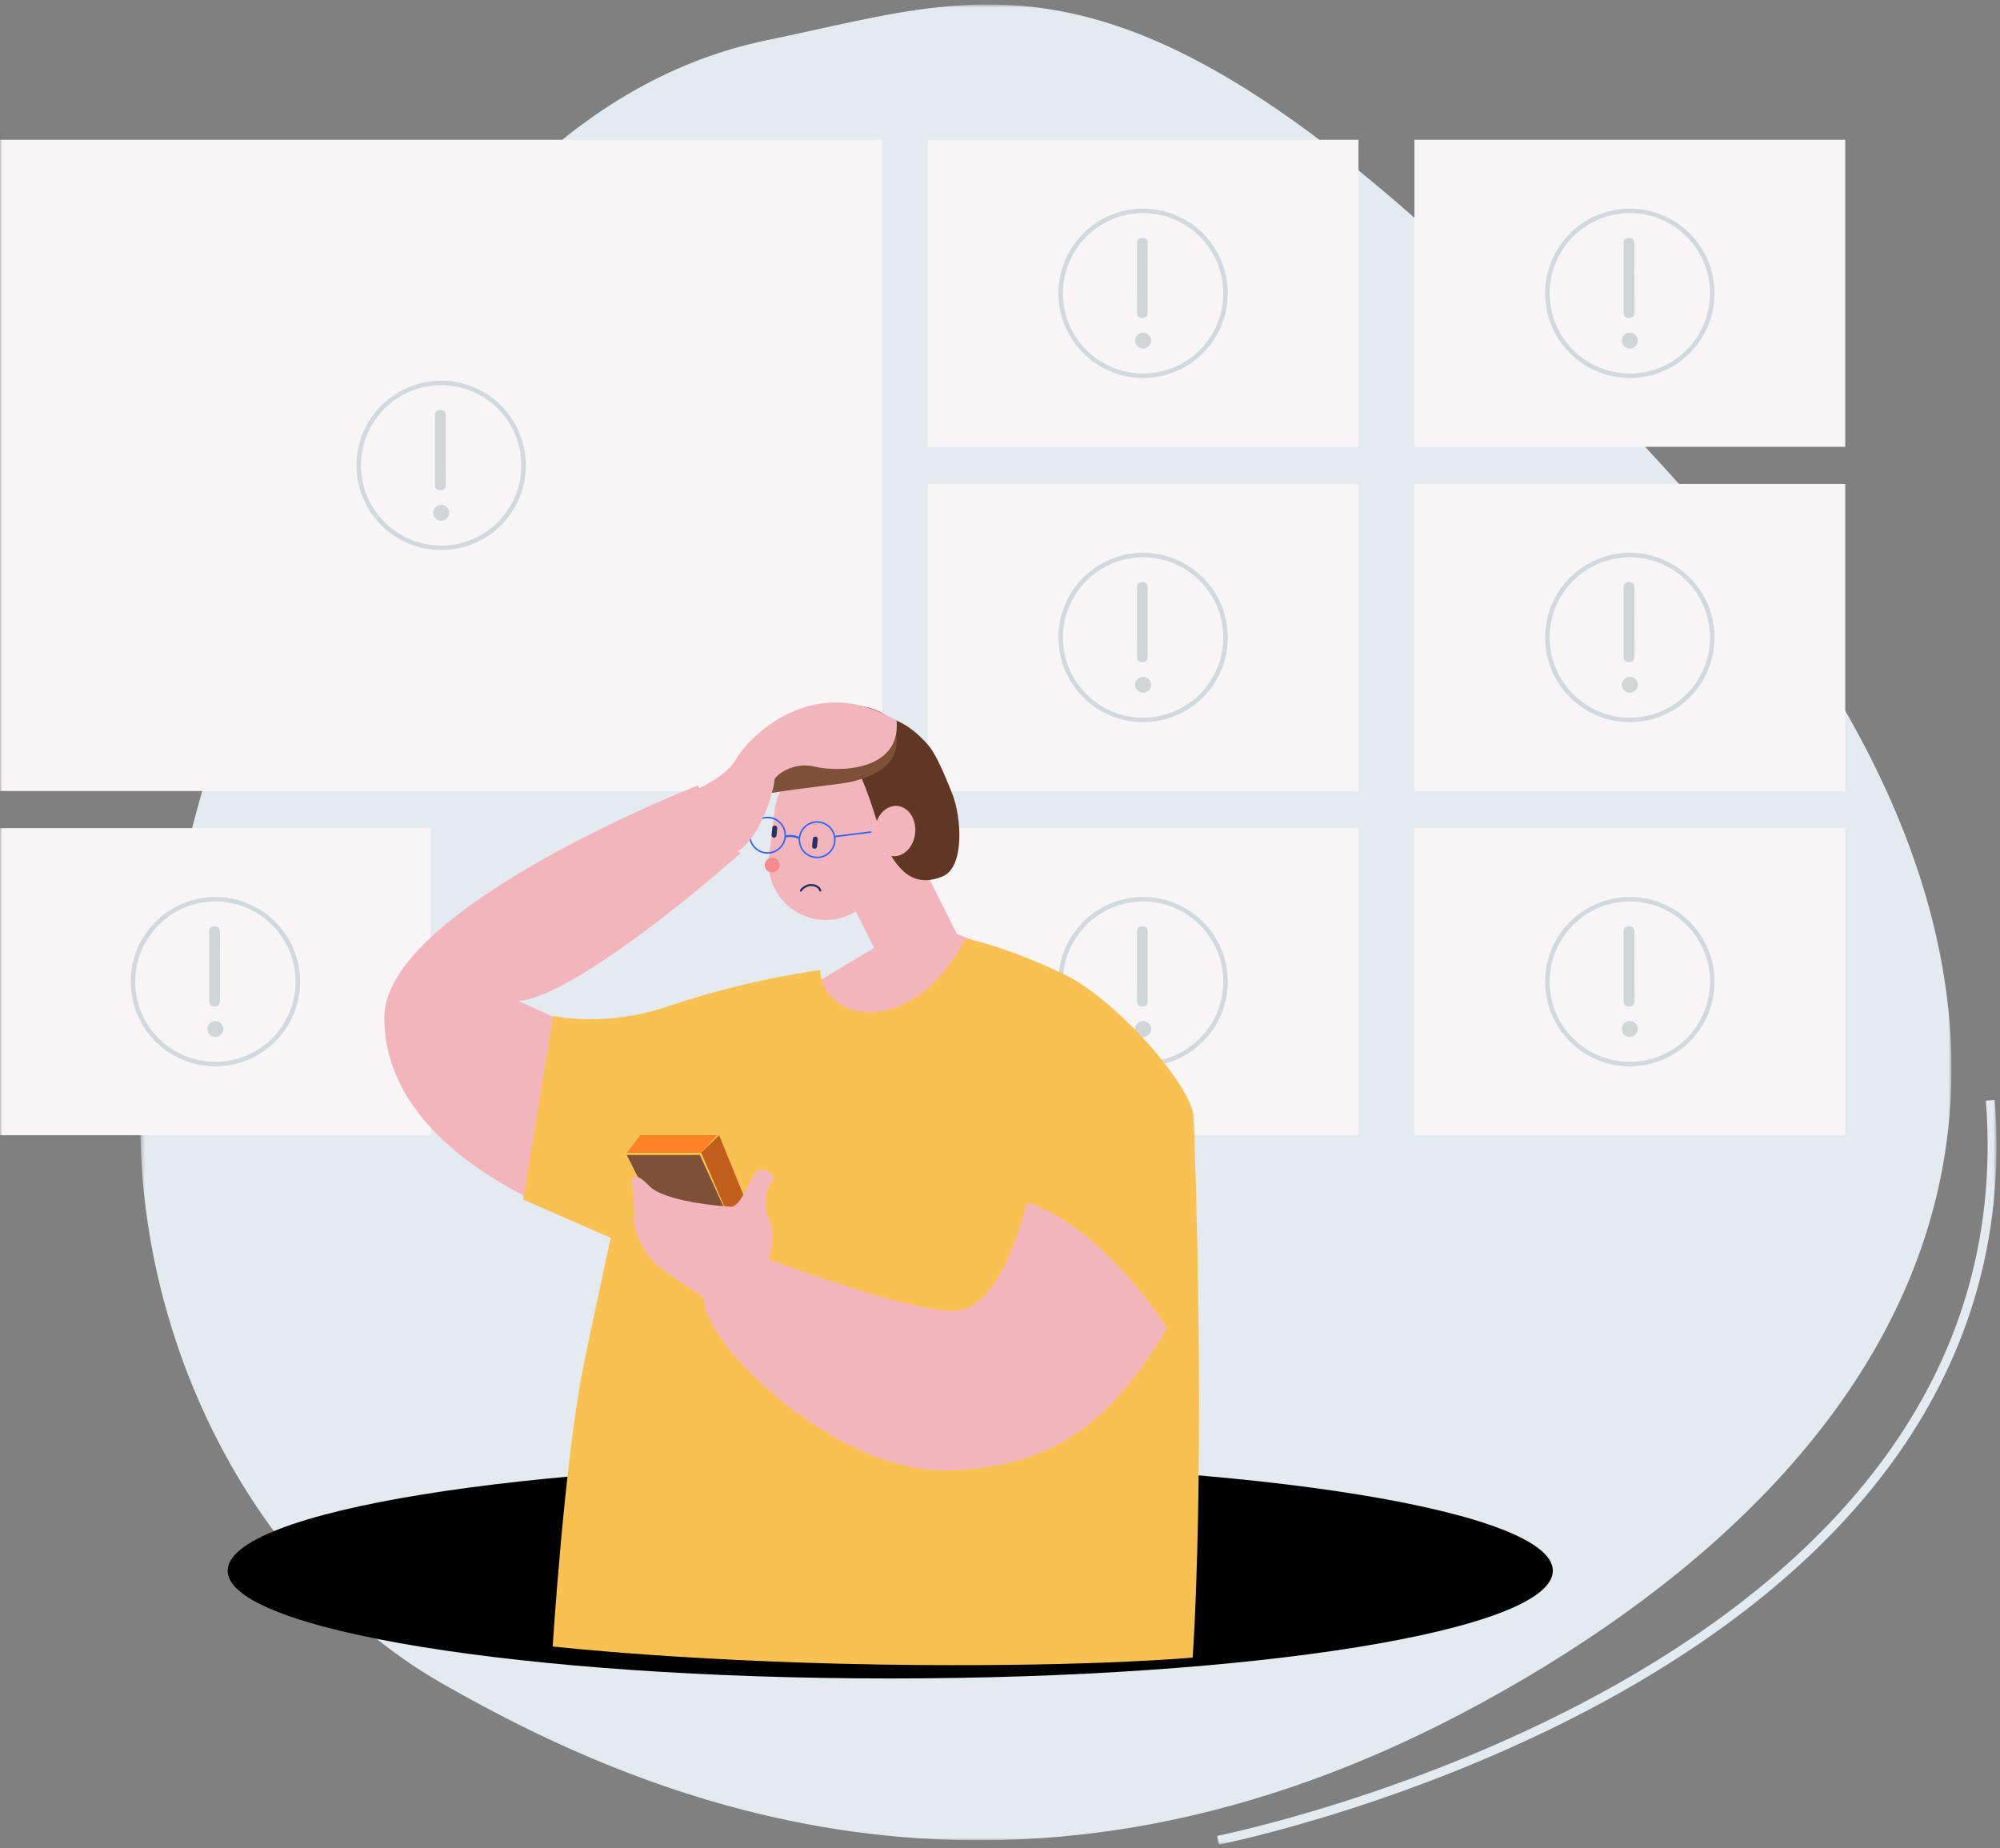 <?xml version="1.0" encoding="UTF-8"?>
<svg width="448px" height="414px" viewBox="0 0 448 414" version="1.1" xmlns="http://www.w3.org/2000/svg" xmlns:xlink="http://www.w3.org/1999/xlink">
    <rect x="0" y="0" width="448" height="414" fill="#808080" stroke="none"/>
    <title>D711A8BD-6097-4033-A298-48BFD6DBDBEE</title>
    <defs>
        <polygon id="path-1" points="0.45 0.8 406.133 0.8 406.133 412.019 0.45 412.019"></polygon>
        <polygon id="path-3" points="0 413.2 447.229 413.2 447.229 1 0 1"></polygon>
    </defs>
    <g id="布局" stroke="none" stroke-width="1" fill="none" fill-rule="evenodd">
        <g id="画板" transform="translate(-613, -402)">
            <g id="暂无数据" transform="translate(613, 402)">
                <g id="编组" transform="translate(31, 0.2)">
                    <mask id="mask-2" fill="white">
                        <use xlink:href="#path-1"></use>
                    </mask>
                    <g id="Clip-2"></g>
                    <path d="M140.924,8.775 C195.271,-2.359 227.333,-20.679 341.333,104.047 C455.333,228.775 404.333,324.775 300.833,381.275 C197.333,437.775 115.819,404.275 67.826,376.775 C19.833,349.275 -8.167,284.025 2.833,225.9 C13.833,167.775 50.136,27.374 140.924,8.775" id="Fill-1" fill="#E3EAF0" mask="url(#mask-2)"></path>
                </g>
                <mask id="mask-4" fill="white">
                    <use xlink:href="#path-3"></use>
                </mask>
                <g id="Clip-4"></g>
                <polygon id="Fill-3" fill="#F7F5F5" mask="url(#mask-4)" points="0.001 177.188 197.652 177.188 197.652 31.308 0.001 31.308"></polygon>
                <polygon id="Fill-5" fill="#F7F5F5" mask="url(#mask-4)" points="207.806 254.286 304.305 254.286 304.305 185.505 207.806 185.505"></polygon>
                <polygon id="Fill-6" fill="#F2B5BC" mask="url(#mask-4)" points="181.576 220.85 198.083 210.975 214.098 209.1 230.02 215.475 199.583 232.6"></polygon>
                <polygon id="Fill-7" fill="#F7F5F5" mask="url(#mask-4)" points="0 254.286 96.499 254.286 96.499 185.505 0 185.505"></polygon>
                <path d="M216.364,215.12 L201.803,222.418 C201.385,222.627 200.872,222.457 200.662,222.038 L188.276,197.322 C188.066,196.904 188.237,196.392 188.655,196.181 L203.215,188.885 C203.633,188.674 204.147,188.845 204.356,189.263 L216.743,213.98 C216.953,214.398 216.782,214.911 216.364,215.12" id="Fill-8" fill="#F2B5BC" mask="url(#mask-4)"></path>
                <path d="M156.417,175.891 C156.417,175.891 160.084,188.565 165.917,191.062 C150.834,204.475 126,223.725 116,224.225 C125.417,227.975 149.421,240.925 149.421,240.925 L138.584,276.308 C138.584,276.308 86.15,262.459 86.084,227.975 C86.036,203.391 156.417,175.891 156.417,175.891" id="Fill-9" fill="#F2B5BC" mask="url(#mask-4)"></path>
                <path d="M347.833,351.85 C347.833,365.173 281.384,375.975 199.416,375.975 C117.447,375.975 50.998,365.173 50.998,351.85 C50.998,338.526 117.447,327.725 199.416,327.725 C281.384,327.725 347.833,338.526 347.833,351.85" id="Fill-10" fill="#000000" mask="url(#mask-4)"></path>
                <path d="M256.054,228.698 C256.535,228.697 256.954,228.876 257.312,229.232 C257.669,229.588 257.848,230.008 257.848,230.489 C257.849,230.971 257.671,231.39 257.314,231.748 C256.957,232.105 256.538,232.283 256.056,232.284 C255.575,232.284 255.156,232.106 254.798,231.75 C254.441,231.393 254.263,230.974 254.262,230.493 C254.262,230.01 254.439,229.591 254.796,229.234 C255.153,228.877 255.572,228.698 256.054,228.698" id="Fill-11" fill="#D0D5D8" mask="url(#mask-4)"></path>
                <path d="M255.884,225.439 C255.46,225.439 255.154,225.339 254.964,225.138 C254.774,224.938 254.679,224.582 254.678,224.068 L254.666,208.878 C254.666,208.366 254.76,208.009 254.949,207.808 C255.139,207.607 255.446,207.506 255.869,207.506 C256.293,207.506 256.6,207.601 256.79,207.79 C256.979,207.979 257.074,208.353 257.075,208.911 L257.087,224.033 C257.088,224.546 256.993,224.908 256.804,225.12 C256.614,225.334 256.307,225.439 255.884,225.439" id="Fill-12" fill="#D0D5D8" mask="url(#mask-4)"></path>
                <path d="M274.519,219.895 C274.519,230.092 266.253,238.359 256.056,238.359 C245.858,238.359 237.592,230.092 237.592,219.895 C237.592,209.698 245.858,201.431 256.056,201.431 C266.253,201.431 274.519,209.698 274.519,219.895 Z" id="Stroke-13" stroke="#D2D8DB" mask="url(#mask-4)"></path>
                <path d="M183.742,217.308 C183.742,217.308 168.005,219.189 149.588,225.439 C135.41,230.25 123.917,227.558 123.917,227.558 L117.196,268.704 L136.794,277.285 C136.794,277.285 131.977,299.545 130.656,306.153 C126.447,327.202 123.795,368.808 123.795,368.808 C123.795,368.808 156.974,372.581 205.658,372.962 C246.081,373.279 267.158,371.295 267.158,371.295 C267.158,371.295 270.22,330.351 267.401,250.475 C267.144,243.187 249.729,223.596 238.167,218.141 C224.125,211.516 216.208,210.225 216.208,210.225 C216.208,210.225 210,224.225 197.583,226.475 C189.917,227.864 183.943,223.381 183.742,217.308" id="Fill-14" fill="#F9C152" mask="url(#mask-4)"></path>
                <polygon id="Fill-15" fill="#F7F5F5" mask="url(#mask-4)" points="207.806 177.188 304.305 177.188 304.305 108.407 207.806 108.407"></polygon>
                <path d="M183.394,205.974 L183.306,205.963 C176.35,205.089 171.373,198.683 172.247,191.727 L173.552,181.345 C174.426,174.389 180.832,169.412 187.788,170.286 L187.876,170.298 C194.832,171.172 199.809,177.578 198.935,184.535 L197.63,194.915 C196.757,201.871 190.35,206.848 183.394,205.974" id="Fill-16" fill="#F2B5BC" mask="url(#mask-4)"></path>
                <path d="M207.708,166.662 C209.186,168.332 210.602,170.98 213.34,177.897 C215.34,182.947 216.166,194.225 211.153,196.309 C204.699,198.99 200.912,195.123 197.77,188.095 C196.883,186.109 195.53,179.642 191.585,171.012 C190.561,168.77 190.323,162.006 194.695,160.851 C201.083,159.162 206.693,165.517 207.708,166.662" id="Fill-17" fill="#603624" mask="url(#mask-4)"></path>
                <path d="M182.405,190.12 L182.405,190.12 C182.101,190.089 181.879,189.815 181.909,189.512 L182.073,187.9 C182.105,187.597 182.379,187.374 182.683,187.405 L182.683,187.405 C182.987,187.435 183.209,187.709 183.179,188.013 L183.013,189.625 C182.983,189.929 182.709,190.151 182.405,190.12" id="Fill-18" fill="#263166" mask="url(#mask-4)"></path>
                <path d="M173.329,187.637 L173.329,187.637 C173.025,187.607 172.802,187.332 172.832,187.029 L172.997,185.417 C173.028,185.114 173.302,184.891 173.606,184.921 L173.606,184.922 C173.91,184.952 174.133,185.227 174.102,185.531 L173.938,187.142 C173.907,187.446 173.633,187.668 173.329,187.637" id="Fill-19" fill="#263166" mask="url(#mask-4)"></path>
                <path d="M183.742,199.493 C183.495,198.517 182.241,198.191 181.466,198.257 C180.587,198.332 179.655,198.997 179.411,199.502" id="Stroke-20" stroke="#263166" stroke-width="0.465" stroke-linecap="round" mask="url(#mask-4)"></path>
                <path d="M168.704,184.764 C167.42,186.542 167.821,189.026 169.599,190.31 C171.378,191.594 173.861,191.193 175.145,189.414 C176.429,187.635 176.028,185.153 174.249,183.868 C172.471,182.584 169.988,182.986 168.704,184.764 Z" id="Stroke-21" stroke="#2E64FF" stroke-width="0.34" mask="url(#mask-4)"></path>
                <path d="M179.805,185.77 C178.521,187.548 178.922,190.032 180.701,191.316 C182.479,192.6 184.962,192.199 186.246,190.42 C187.53,188.641 187.129,186.159 185.351,184.874 C183.572,183.59 181.089,183.991 179.805,185.77 Z" id="Stroke-22" stroke="#2E64FF" stroke-width="0.34" mask="url(#mask-4)"></path>
                <path d="M256.054,151.6 C256.535,151.599 256.954,151.777 257.312,152.134 C257.669,152.49 257.848,152.909 257.848,153.391 C257.849,153.873 257.671,154.291 257.314,154.65 C256.957,155.006 256.538,155.185 256.056,155.186 C255.575,155.186 255.156,155.008 254.798,154.651 C254.441,154.295 254.263,153.876 254.262,153.394 C254.262,152.912 254.439,152.493 254.796,152.135 C255.153,151.779 255.572,151.6 256.054,151.6" id="Fill-23" fill="#D0D5D8" mask="url(#mask-4)"></path>
                <path d="M255.884,148.341 C255.46,148.341 255.154,148.241 254.964,148.04 C254.774,147.84 254.679,147.484 254.678,146.97 L254.666,131.78 C254.666,131.268 254.76,130.911 254.949,130.71 C255.139,130.509 255.446,130.408 255.869,130.408 C256.293,130.408 256.6,130.503 256.79,130.692 C256.979,130.881 257.074,131.255 257.075,131.813 L257.087,146.935 C257.088,147.448 256.993,147.81 256.804,148.022 C256.614,148.236 256.307,148.341 255.884,148.341" id="Fill-24" fill="#D0D5D8" mask="url(#mask-4)"></path>
                <path d="M274.519,142.797 C274.519,152.993 266.253,161.26 256.056,161.26 C245.858,161.26 237.592,152.993 237.592,142.797 C237.592,132.6 245.858,124.333 256.056,124.333 C266.253,124.333 274.519,132.6 274.519,142.797 Z" id="Stroke-25" stroke="#D2D8DB" mask="url(#mask-4)"></path>
                <path d="M175.885,187.403 C176.417,187.252 177.032,187.21 177.673,187.307 C178.196,187.387 178.674,187.55 179.085,187.773" id="Stroke-26" stroke="#2E64FF" stroke-width="0.465" mask="url(#mask-4)"></path>
                <path d="M168.832,173.249 C168.615,167.808 174.242,161.798 184.121,158.946 C194.526,155.942 200.269,160.817 200.489,162.756 C200.819,165.671 202.956,172.033 190.911,175.074 C188.635,175.648 179.553,176.499 173.12,177.579 C171.252,177.894 168.917,175.389 168.832,173.249" id="Fill-27" fill="#7E5038" mask="url(#mask-4)"></path>
                <path d="M98.825,113.05 C99.306,113.05 99.725,113.228 100.083,113.585 C100.44,113.941 100.619,114.36 100.619,114.842 C100.62,115.323 100.442,115.742 100.085,116.101 C99.728,116.457 99.309,116.636 98.827,116.636 C98.346,116.636 97.927,116.459 97.569,116.102 C97.212,115.745 97.033,115.327 97.033,114.845 C97.033,114.362 97.21,113.944 97.567,113.586 C97.924,113.23 98.343,113.05 98.825,113.05" id="Fill-28" fill="#D0D5D8" mask="url(#mask-4)"></path>
                <path d="M98.654,109.791 C98.231,109.791 97.924,109.691 97.734,109.49 C97.544,109.29 97.45,108.934 97.448,108.42 L97.436,93.23 C97.436,92.718 97.531,92.361 97.719,92.16 C97.909,91.959 98.216,91.858 98.639,91.858 C99.064,91.858 99.371,91.953 99.561,92.142 C99.749,92.331 99.844,92.705 99.846,93.263 L99.858,108.385 C99.859,108.898 99.763,109.26 99.575,109.472 C99.385,109.686 99.078,109.791 98.654,109.791" id="Fill-29" fill="#D0D5D8" mask="url(#mask-4)"></path>
                <path d="M117.289,104.247 C117.289,114.444 109.023,122.711 98.826,122.711 C88.628,122.711 80.362,114.444 80.362,104.247 C80.362,94.05 88.628,85.784 98.826,85.784 C109.023,85.784 117.289,94.05 117.289,104.247 Z" id="Stroke-30" stroke="#D2D8DB" mask="url(#mask-4)"></path>
                <path d="M174.324,194.751 C173.784,195.498 172.741,195.667 171.994,195.127 C171.247,194.588 171.078,193.545 171.618,192.797 C172.157,192.05 173.2,191.882 173.948,192.421 C174.695,192.961 174.864,194.004 174.324,194.751" id="Fill-31" fill="#F58B8D" mask="url(#mask-4)"></path>
                <path d="M205,186.615 C204.683,189.719 202.407,192.029 199.916,191.775 C197.424,191.52 195.661,188.799 195.978,185.694 C196.295,182.591 198.571,180.28 201.063,180.534 C203.554,180.789 205.317,183.511 205,186.615" id="Fill-32" fill="#F2B5BC" mask="url(#mask-4)"></path>
                <line x1="186.935" y1="187.397" x2="195.164" y2="186.362" id="Stroke-33" stroke="#2E64FF" stroke-width="0.34" mask="url(#mask-4)"></line>
                <polygon id="Fill-34" fill="#FF8227" mask="url(#mask-4)" points="140.396 258.223 143.396 254.285 160.583 254.285 157.083 258.223"></polygon>
                <polygon id="Fill-35" fill="#C15E1B" mask="url(#mask-4)" points="157.083 258.223 163.583 273.348 167.626 270.371 161.083 254.285"></polygon>
                <polygon id="Fill-36" fill="#7E5038" mask="url(#mask-4)" points="140.396 258.723 145.177 268.236 164.396 275.348 156.771 258.723"></polygon>
                <path d="M230.021,269.35 C230.021,269.35 224.709,292.975 214.208,293.6 C203.709,294.225 170.583,281.475 170.583,281.475 C170.583,281.475 161.208,281.6 157.958,289.85 C154.708,298.1 185.591,329.507 211.334,329.351 C237.354,329.19 249.833,316.85 261.458,297.475 C244.709,272.6 230.021,269.35 230.021,269.35" id="Fill-37" fill="#F2B5BC" mask="url(#mask-4)"></path>
                <path d="M155.667,176.975 C155.667,176.975 162.584,174.225 165,169.891 C167.417,165.558 181.851,150.12 200.842,161.423 C201.834,172.891 187.504,172.975 182.544,171.725 C177.584,170.475 173.352,173.891 173.467,174.808 C173.584,175.725 170.584,188.808 163.834,191.475 C157.084,194.141 155.667,176.975 155.667,176.975" id="Fill-38" fill="#F2B5BC" mask="url(#mask-4)"></path>
                <path d="M141.515,263.975 C141.515,263.975 142.167,270.808 142,272.641 C141.833,274.475 143.083,280.558 148.917,284.725 C154.75,288.891 158.833,290.891 159.5,293.225 C160.167,295.558 171.75,283.475 171.75,283.475 C171.75,283.475 174.167,277.225 172.417,273.475 C170.667,269.725 171.939,265.641 173.053,264.475 C174.167,263.308 170.75,261.058 169.417,262.475 C168.083,263.891 165.917,270.391 163.75,270.308 C161.583,270.225 148.75,269.141 145.417,265.641 C142.083,262.141 141.515,263.975 141.515,263.975" id="Fill-39" fill="#F2B5BC" mask="url(#mask-4)"></path>
                <polygon id="Fill-40" fill="#F7F5F5" mask="url(#mask-4)" points="207.806 100.089 304.305 100.089 304.305 31.308 207.806 31.308"></polygon>
                <polygon id="Fill-41" fill="#F7F5F5" mask="url(#mask-4)" points="316.834 100.089 413.333 100.089 413.333 31.308 316.834 31.308"></polygon>
                <polygon id="Fill-42" fill="#F7F5F5" mask="url(#mask-4)" points="316.834 177.188 413.333 177.188 413.333 108.407 316.834 108.407"></polygon>
                <polygon id="Fill-43" fill="#F7F5F5" mask="url(#mask-4)" points="316.834 254.286 413.333 254.286 413.333 185.505 316.834 185.505"></polygon>
                <path d="M272.833,412.219 C272.833,412.219 455.833,375.975 445.833,246.475" id="Stroke-44" stroke="#E3EAF0" stroke-width="2" mask="url(#mask-4)"></path>
                <path d="M365.083,74.501 C365.564,74.5 365.984,74.679 366.341,75.035 C366.698,75.391 366.877,75.811 366.877,76.293 C366.878,76.774 366.7,77.193 366.343,77.551 C365.986,77.908 365.567,78.086 365.085,78.087 C364.604,78.087 364.185,77.91 363.828,77.553 C363.47,77.196 363.291,76.777 363.291,76.296 C363.291,75.813 363.468,75.395 363.825,75.037 C364.182,74.68 364.601,74.501 365.083,74.501" id="Fill-45" fill="#D0D5D8" mask="url(#mask-4)"></path>
                <path d="M364.912,71.243 C364.488,71.243 364.182,71.142 363.992,70.942 C363.802,70.742 363.707,70.385 363.706,69.871 L363.694,54.681 C363.694,54.169 363.788,53.812 363.977,53.611 C364.167,53.41 364.474,53.309 364.897,53.309 C365.321,53.309 365.628,53.404 365.818,53.593 C366.007,53.782 366.102,54.157 366.103,54.715 L366.115,69.837 C366.116,70.35 366.021,70.712 365.832,70.924 C365.642,71.138 365.335,71.243 364.912,71.243" id="Fill-46" fill="#D0D5D8" mask="url(#mask-4)"></path>
                <path d="M383.548,65.699 C383.548,75.896 375.281,84.163 365.084,84.163 C354.887,84.163 346.62,75.896 346.62,65.699 C346.62,55.502 354.887,47.235 365.084,47.235 C375.281,47.235 383.548,55.502 383.548,65.699 Z" id="Stroke-47" stroke="#D2D8DB" mask="url(#mask-4)"></path>
                <path d="M256.054,74.501 C256.535,74.5 256.954,74.679 257.312,75.035 C257.669,75.391 257.848,75.811 257.848,76.293 C257.849,76.774 257.671,77.193 257.314,77.551 C256.957,77.908 256.538,78.086 256.056,78.087 C255.575,78.087 255.156,77.91 254.798,77.553 C254.441,77.196 254.263,76.777 254.262,76.296 C254.262,75.813 254.439,75.395 254.796,75.037 C255.153,74.68 255.572,74.501 256.054,74.501" id="Fill-48" fill="#D0D5D8" mask="url(#mask-4)"></path>
                <path d="M255.884,71.243 C255.46,71.243 255.154,71.142 254.964,70.942 C254.774,70.742 254.679,70.385 254.678,69.871 L254.666,54.681 C254.666,54.169 254.76,53.812 254.949,53.611 C255.139,53.41 255.446,53.309 255.869,53.309 C256.293,53.309 256.6,53.404 256.79,53.593 C256.979,53.782 257.074,54.157 257.075,54.715 L257.087,69.837 C257.088,70.35 256.993,70.712 256.804,70.924 C256.614,71.138 256.307,71.243 255.884,71.243" id="Fill-49" fill="#D0D5D8" mask="url(#mask-4)"></path>
                <path d="M274.519,65.699 C274.519,75.896 266.253,84.163 256.056,84.163 C245.858,84.163 237.592,75.896 237.592,65.699 C237.592,55.502 245.858,47.235 256.056,47.235 C266.253,47.235 274.519,55.502 274.519,65.699 Z" id="Stroke-50" stroke="#D2D8DB" mask="url(#mask-4)"></path>
                <path d="M365.083,151.6 C365.564,151.599 365.984,151.777 366.341,152.134 C366.698,152.49 366.877,152.909 366.877,153.391 C366.878,153.873 366.7,154.291 366.343,154.65 C365.986,155.006 365.567,155.185 365.085,155.186 C364.604,155.186 364.185,155.008 363.828,154.651 C363.47,154.295 363.291,153.876 363.291,153.394 C363.291,152.912 363.468,152.493 363.825,152.135 C364.182,151.779 364.601,151.6 365.083,151.6" id="Fill-51" fill="#D0D5D8" mask="url(#mask-4)"></path>
                <path d="M364.912,148.341 C364.488,148.341 364.182,148.241 363.992,148.04 C363.802,147.84 363.707,147.484 363.706,146.97 L363.694,131.78 C363.694,131.268 363.788,130.911 363.977,130.71 C364.167,130.509 364.474,130.408 364.897,130.408 C365.321,130.408 365.628,130.503 365.818,130.692 C366.007,130.881 366.102,131.255 366.103,131.813 L366.115,146.935 C366.116,147.448 366.021,147.81 365.832,148.022 C365.642,148.236 365.335,148.341 364.912,148.341" id="Fill-52" fill="#D0D5D8" mask="url(#mask-4)"></path>
                <path d="M383.548,142.797 C383.548,152.993 375.281,161.26 365.084,161.26 C354.887,161.26 346.62,152.993 346.62,142.797 C346.62,132.6 354.887,124.333 365.084,124.333 C375.281,124.333 383.548,132.6 383.548,142.797 Z" id="Stroke-53" stroke="#D2D8DB" mask="url(#mask-4)"></path>
                <path d="M365.083,228.698 C365.564,228.697 365.984,228.876 366.341,229.232 C366.698,229.588 366.877,230.008 366.877,230.489 C366.878,230.971 366.7,231.39 366.343,231.748 C365.986,232.105 365.567,232.283 365.085,232.284 C364.604,232.284 364.185,232.106 363.828,231.75 C363.47,231.393 363.291,230.974 363.291,230.493 C363.291,230.01 363.468,229.591 363.825,229.234 C364.182,228.877 364.601,228.698 365.083,228.698" id="Fill-54" fill="#D0D5D8" mask="url(#mask-4)"></path>
                <path d="M364.912,225.439 C364.488,225.439 364.182,225.339 363.992,225.138 C363.802,224.938 363.707,224.582 363.706,224.068 L363.694,208.878 C363.694,208.366 363.788,208.009 363.977,207.808 C364.167,207.607 364.474,207.506 364.897,207.506 C365.321,207.506 365.628,207.601 365.818,207.79 C366.007,207.979 366.102,208.353 366.103,208.911 L366.115,224.033 C366.116,224.546 366.021,224.908 365.832,225.12 C365.642,225.334 365.335,225.439 364.912,225.439" id="Fill-55" fill="#D0D5D8" mask="url(#mask-4)"></path>
                <path d="M383.548,219.895 C383.548,230.092 375.281,238.359 365.084,238.359 C354.887,238.359 346.62,230.092 346.62,219.895 C346.62,209.698 354.887,201.431 365.084,201.431 C375.281,201.431 383.548,209.698 383.548,219.895 Z" id="Stroke-56" stroke="#D2D8DB" mask="url(#mask-4)"></path>
                <path d="M48.248,228.698 C48.73,228.697 49.149,228.876 49.506,229.232 C49.863,229.588 50.042,230.008 50.042,230.489 C50.043,230.971 49.865,231.39 49.508,231.748 C49.152,232.105 48.732,232.283 48.251,232.284 C47.769,232.284 47.35,232.106 46.993,231.75 C46.635,231.393 46.456,230.974 46.456,230.493 C46.456,230.01 46.634,229.591 46.99,229.234 C47.347,228.877 47.766,228.698 48.248,228.698" id="Fill-57" fill="#D0D5D8" mask="url(#mask-4)"></path>
                <path d="M48.078,225.439 C47.654,225.439 47.348,225.339 47.158,225.138 C46.968,224.938 46.873,224.582 46.872,224.068 L46.86,208.878 C46.86,208.366 46.954,208.009 47.143,207.808 C47.333,207.607 47.64,207.506 48.063,207.506 C48.487,207.506 48.794,207.601 48.984,207.79 C49.173,207.979 49.268,208.353 49.269,208.911 L49.281,224.033 C49.282,224.546 49.187,224.908 48.998,225.12 C48.808,225.334 48.501,225.439 48.078,225.439" id="Fill-58" fill="#D0D5D8" mask="url(#mask-4)"></path>
                <path d="M66.713,219.895 C66.713,230.092 58.446,238.359 48.25,238.359 C38.052,238.359 29.786,230.092 29.786,219.895 C29.786,209.698 38.052,201.431 48.25,201.431 C58.446,201.431 66.713,209.698 66.713,219.895 Z" id="Stroke-59" stroke="#D2D8DB" mask="url(#mask-4)"></path>
            </g>
        </g>
    </g>
</svg>